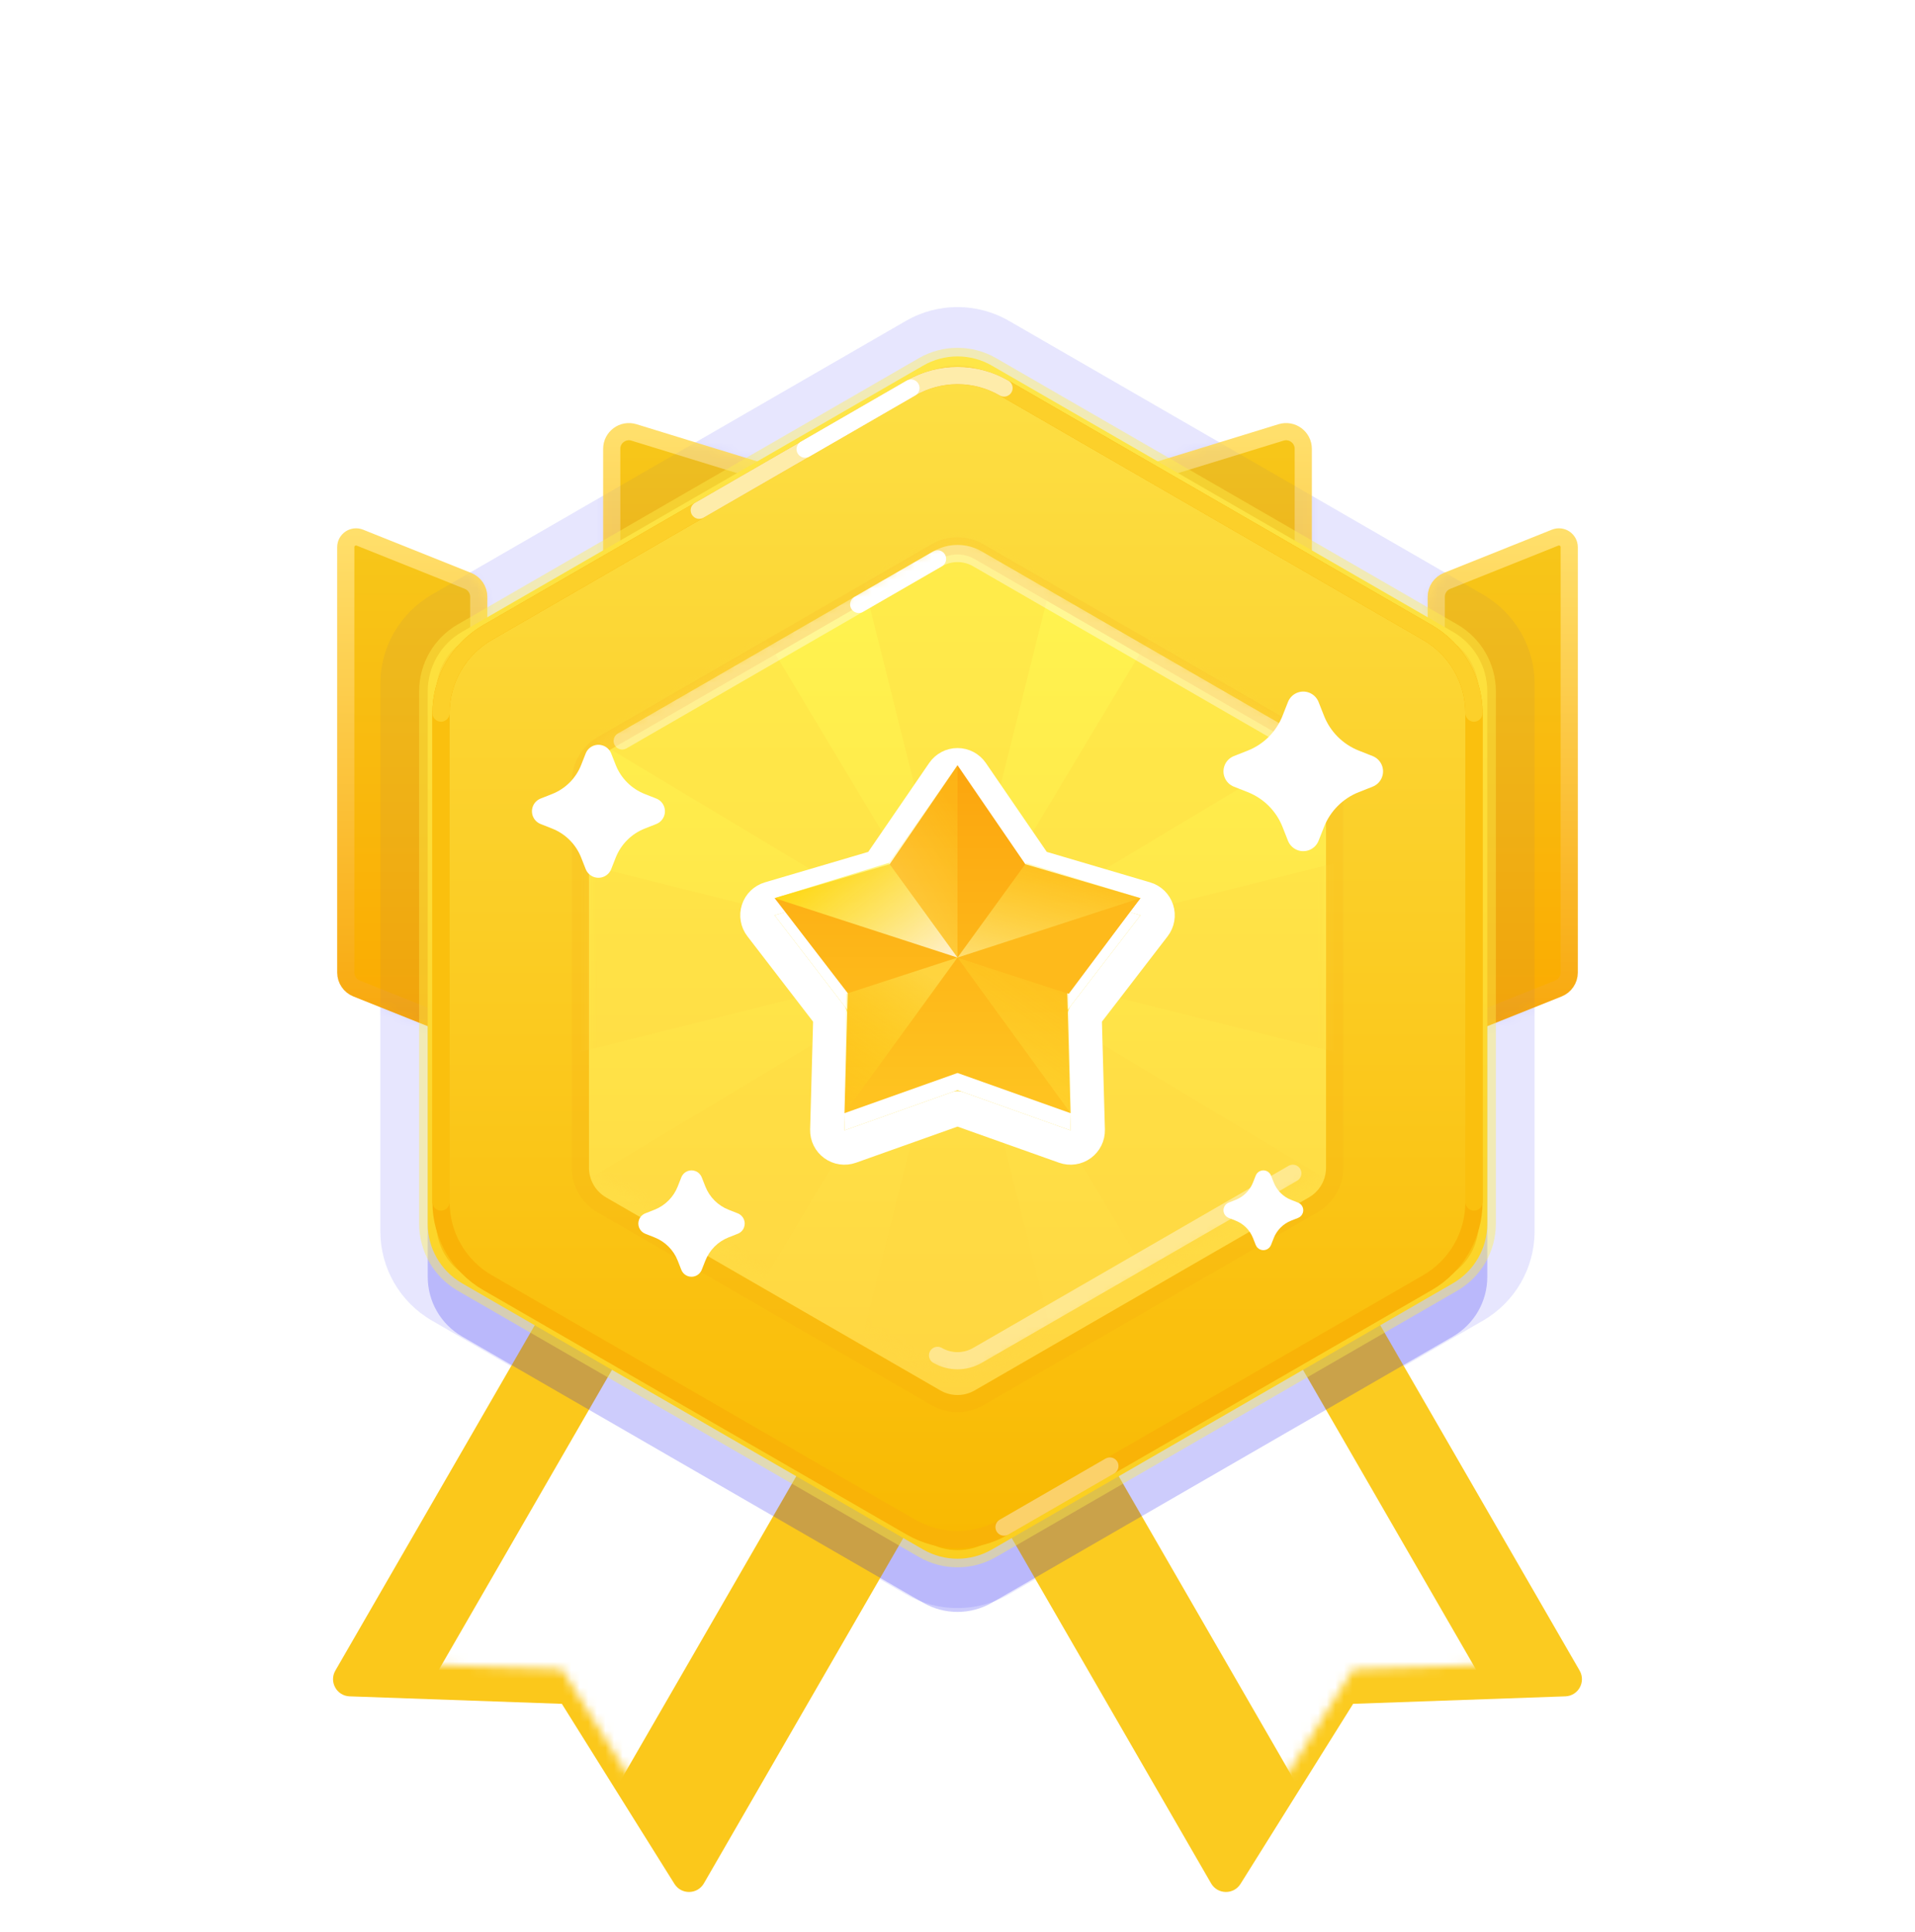 <svg width="223" height="225" viewBox="0 0 223 225" fill="none" xmlns="http://www.w3.org/2000/svg">
<g opacity="0.1">
<path fill-rule="evenodd" clip-rule="evenodd" d="M105.496 37.363C109.209 35.219 113.783 35.219 117.496 37.363L172.701 69.235C176.414 71.379 178.701 75.341 178.701 79.628V143.373C178.701 147.66 176.414 151.622 172.701 153.765L117.496 185.638C113.783 187.782 109.209 187.782 105.496 185.638L50.291 153.765C46.578 151.622 44.291 147.66 44.291 143.373L44.291 79.628C44.291 75.341 46.578 71.379 50.291 69.235L105.496 37.363Z" fill="#0602F3" style="mix-blend-mode:multiply"/>
</g>
<g filter="url(#filter0_d_199_1109)">
<path fill-rule="evenodd" clip-rule="evenodd" d="M90.041 102.208L132.957 126.986L81.968 215.302C81.214 216.608 79.34 216.641 78.54 215.362L65.428 194.395L40.713 193.523C39.206 193.469 38.298 191.83 39.052 190.524L90.041 102.208Z" fill="#FBC81B"/>
</g>
<mask id="mask0_199_1109" style="mask-type:luminance" maskUnits="userSpaceOnUse" x="38" y="102" width="95" height="115">
<path fill-rule="evenodd" clip-rule="evenodd" d="M90.041 102.208L132.957 126.986L81.968 215.302C81.214 216.608 79.34 216.641 78.54 215.362L65.428 194.395L40.713 193.523C39.206 193.469 38.298 191.83 39.052 190.524L90.041 102.208Z" fill="white"/>
</mask>
<g mask="url(#mask0_199_1109)">
<path fill-rule="evenodd" clip-rule="evenodd" d="M75.992 151.319L97.45 163.708L69.575 211.989L48.117 199.6L75.992 151.319Z" fill="white"/>
</g>
<g filter="url(#filter1_d_199_1109)">
<path fill-rule="evenodd" clip-rule="evenodd" d="M132.957 102.208L90.041 126.986L141.03 215.302C141.784 216.608 143.658 216.641 144.458 215.362L157.57 194.395L182.285 193.523C183.792 193.469 184.7 191.83 183.946 190.524L132.957 102.208Z" fill="#FBCB20"/>
</g>
<mask id="mask1_199_1109" style="mask-type:luminance" maskUnits="userSpaceOnUse" x="90" y="102" width="95" height="115">
<path fill-rule="evenodd" clip-rule="evenodd" d="M132.957 102.208L90.041 126.986L141.03 215.302C141.784 216.608 143.658 216.641 144.458 215.362L157.57 194.395L182.285 193.523C183.792 193.469 184.7 191.83 183.946 190.524L132.957 102.208Z" fill="white"/>
</mask>
<g mask="url(#mask1_199_1109)">
<path fill-rule="evenodd" clip-rule="evenodd" d="M147.006 151.319L125.548 163.708L153.423 211.989L174.881 199.6L147.006 151.319Z" fill="white"/>
</g>
<path style="mix-blend-mode:multiply" opacity="0.2" fill-rule="evenodd" clip-rule="evenodd" d="M107.501 48.768C109.976 47.339 113.026 47.339 115.501 48.768L169.193 79.767C171.668 81.196 173.193 83.837 173.193 86.695V148.694C173.193 151.552 171.668 154.193 169.193 155.622L115.501 186.621C113.026 188.05 109.976 188.05 107.501 186.621L53.809 155.622C51.333 154.193 49.809 151.552 49.809 148.694L49.809 86.695C49.809 83.837 51.333 81.196 53.809 79.767L107.501 48.768Z" fill="#0602F3"/>
<path fill-rule="evenodd" clip-rule="evenodd" d="M167.25 69.493C167.25 68.675 167.748 67.94 168.507 67.636L181.091 62.603C181.879 62.287 182.736 62.868 182.736 63.717V113.243C182.736 114.061 182.238 114.796 181.479 115.1L167.25 120.792V69.493Z" fill="url(#paint0_linear_199_1109)" stroke="url(#paint1_linear_199_1109)" stroke-width="2" stroke-linecap="round" stroke-linejoin="round"/>
<mask id="mask2_199_1109" style="mask-type:luminance" maskUnits="userSpaceOnUse" x="166" y="62" width="18" height="58">
<path fill-rule="evenodd" clip-rule="evenodd" d="M167.25 70.847C167.25 69.211 168.246 67.74 169.765 67.133L177.251 64.139C179.878 63.088 182.736 65.023 182.736 67.853V111.889C182.736 113.525 181.741 114.995 180.222 115.603L172.736 118.597C170.108 119.648 167.25 117.713 167.25 114.883V70.847Z" fill="white" stroke="white" stroke-width="2"/>
</mask>
<g mask="url(#mask2_199_1109)">
<g opacity="0.04">
<path fill-rule="evenodd" clip-rule="evenodd" d="M117.496 37.363C113.783 35.219 109.209 35.219 105.496 37.363L50.291 69.235C46.578 71.379 44.291 75.341 44.291 79.628V143.373C44.291 147.66 46.578 151.622 50.291 153.765L105.496 185.638C109.209 187.782 113.783 187.782 117.496 185.638L172.701 153.765C176.414 151.622 178.701 147.66 178.701 143.373L178.701 79.628C178.701 75.341 176.414 71.379 172.701 69.235L117.496 37.363Z" fill="#0602F3" style="mix-blend-mode:multiply"/>
</g>
</g>
<path fill-rule="evenodd" clip-rule="evenodd" d="M55.75 69.493C55.75 68.675 55.252 67.94 54.493 67.636L41.909 62.603C41.121 62.287 40.264 62.868 40.264 63.717V113.243C40.264 114.061 40.762 114.796 41.521 115.1L55.75 120.792V69.493Z" fill="url(#paint2_linear_199_1109)" stroke="url(#paint3_linear_199_1109)" stroke-width="2" stroke-linecap="round" stroke-linejoin="round"/>
<mask id="mask3_199_1109" style="mask-type:luminance" maskUnits="userSpaceOnUse" x="39" y="62" width="18" height="58">
<path fill-rule="evenodd" clip-rule="evenodd" d="M55.75 70.847C55.75 69.211 54.754 67.74 53.235 67.133L45.749 64.139C43.122 63.088 40.264 65.023 40.264 67.853V111.889C40.264 113.525 41.26 114.995 42.778 115.603L50.264 118.597C52.892 119.648 55.75 117.713 55.75 114.883V70.847Z" fill="white" stroke="white" stroke-width="2"/>
</mask>
<g mask="url(#mask3_199_1109)">
<g opacity="0.04">
<path fill-rule="evenodd" clip-rule="evenodd" d="M105.496 37.363C109.209 35.219 113.783 35.219 117.496 37.363L172.701 69.235C176.414 71.379 178.701 75.341 178.701 79.628V143.373C178.701 147.66 176.414 151.622 172.701 153.765L117.496 185.638C113.783 187.782 109.209 187.782 105.496 185.638L50.291 153.765C46.578 151.622 44.291 147.66 44.291 143.373L44.291 79.628C44.291 75.341 46.578 71.379 50.291 69.235L105.496 37.363Z" fill="#0602F3" style="mix-blend-mode:multiply"/>
</g>
</g>
<path fill-rule="evenodd" clip-rule="evenodd" d="M151.764 52.264C151.764 50.918 150.462 49.956 149.176 50.352L111.5 61.945L73.825 50.352C72.538 49.956 71.236 50.918 71.236 52.264V100.209C71.236 101.313 72.132 102.209 73.236 102.209H149.764C150.869 102.209 151.764 101.313 151.764 100.209V52.264Z" fill="url(#paint4_linear_199_1109)" stroke="url(#paint5_linear_199_1109)" stroke-width="2" stroke-linecap="round" stroke-linejoin="round"/>
<mask id="mask4_199_1109" style="mask-type:luminance" maskUnits="userSpaceOnUse" x="70" y="49" width="83" height="27">
<path fill-rule="evenodd" clip-rule="evenodd" d="M151.764 52.264C151.764 50.918 150.462 49.956 149.176 50.352L111.5 61.945L73.825 50.352C72.538 49.956 71.236 50.918 71.236 52.264V72.333C71.236 73.438 72.132 74.333 73.236 74.333H149.764C150.869 74.333 151.764 73.438 151.764 72.333V52.264Z" fill="white" stroke="white" stroke-width="2" stroke-linecap="round" stroke-linejoin="round"/>
</mask>
<g mask="url(#mask4_199_1109)">
<g opacity="0.04">
<path fill-rule="evenodd" clip-rule="evenodd" d="M105.496 37.363C109.209 35.219 113.783 35.219 117.496 37.363L172.701 69.235C176.414 71.379 178.701 75.341 178.701 79.628V143.373C178.701 147.66 176.414 151.622 172.701 153.765L117.496 185.638C113.783 187.782 109.209 187.782 105.496 185.638L50.291 153.765C46.578 151.622 44.291 147.66 44.291 143.373L44.291 79.628C44.291 75.341 46.578 71.379 50.291 69.235L105.496 37.363Z" fill="#0602F3" style="mix-blend-mode:multiply"/>
</g>
</g>
<path fill-rule="evenodd" clip-rule="evenodd" d="M107.5 42.573C109.975 41.144 113.025 41.144 115.5 42.573L169.192 73.572C171.667 75.001 173.192 77.642 173.192 80.501V142.499C173.192 145.357 171.667 147.998 169.192 149.427L115.5 180.426C113.025 181.856 109.975 181.856 107.5 180.426L53.807 149.427C51.332 147.998 49.807 145.357 49.807 142.499V80.501C49.807 77.642 51.332 75.001 53.807 73.572L107.5 42.573Z" fill="url(#paint6_linear_199_1109)" stroke="#FFF04D" stroke-opacity="0.4" stroke-width="2"/>
<path d="M116.919 45.182C113.565 43.245 109.433 43.245 106.079 45.182L56.776 73.647C53.422 75.584 51.355 79.162 51.355 83.035L51.355 139.966C51.355 143.839 53.422 147.417 56.776 149.354L106.079 177.819C109.433 179.755 113.565 179.755 116.919 177.819L166.223 149.354C169.577 147.417 171.643 143.839 171.643 139.966V83.035C171.643 79.162 169.577 75.584 166.223 73.647L116.919 45.182Z" stroke="#F9B307" stroke-width="2"/>
<path opacity="0.4" d="M116.92 177.818C122.718 174.471 126.827 172.099 129.246 170.702" stroke="white" stroke-width="2" stroke-linecap="round"/>
<path d="M171.643 139.966V83.035C171.643 79.162 169.577 75.584 166.223 73.647L116.919 45.182C113.565 43.245 109.433 43.245 106.079 45.182L56.776 73.647C53.422 75.584 51.355 79.162 51.355 83.035L51.355 139.966" stroke="#FAC00E" stroke-width="2" stroke-linecap="round"/>
<path opacity="0.6" d="M171.643 83.035C171.643 79.162 169.577 75.584 166.223 73.647L116.919 45.182C113.565 43.245 109.433 43.245 106.079 45.182L56.776 73.647C53.422 75.584 51.355 79.162 51.355 83.035" stroke="#FDDB3D" stroke-width="2" stroke-linecap="round"/>
<path opacity="0.6" d="M116.92 45.182C113.566 43.245 109.433 43.245 106.079 45.182C106.079 45.182 89.645 54.67 81.428 59.414" stroke="white" stroke-width="2" stroke-linecap="round"/>
<path d="M106.08 45.182C106.08 45.182 97.382 50.203 93.754 52.298" stroke="white" stroke-width="2" stroke-linecap="round"/>
<g filter="url(#filter2_d_199_1109)">
<path fill-rule="evenodd" clip-rule="evenodd" d="M109.501 63.099C110.738 62.385 112.263 62.385 113.501 63.099L152.417 85.567C153.655 86.282 154.417 87.603 154.417 89.031V133.968C154.417 135.397 153.655 136.718 152.417 137.432L113.501 159.901C112.263 160.615 110.738 160.615 109.501 159.901L70.585 137.432C69.347 136.718 68.585 135.397 68.585 133.968V89.031C68.585 87.603 69.347 86.282 70.585 85.567L109.501 63.099Z" fill="url(#paint7_linear_199_1109)"/>
<path d="M152.917 84.701L114.001 62.233C112.454 61.34 110.548 61.34 109.001 62.233L70.085 84.701C68.537 85.595 67.585 87.245 67.585 89.031V133.968C67.585 135.755 68.537 137.405 70.085 138.298L109.001 160.767C110.548 161.66 112.454 161.66 114.001 160.767L152.917 138.298C154.464 137.405 155.417 135.755 155.417 133.968V89.031C155.417 87.245 154.464 85.595 152.917 84.701Z" stroke="#F5900D" stroke-opacity="0.1" stroke-width="2" style="mix-blend-mode:multiply"/>
</g>
<mask id="mask5_199_1109" style="mask-type:luminance" maskUnits="userSpaceOnUse" x="68" y="62" width="87" height="99">
<path fill-rule="evenodd" clip-rule="evenodd" d="M109.501 63.099C110.738 62.385 112.263 62.385 113.501 63.099L152.417 85.567C153.655 86.282 154.417 87.603 154.417 89.031V133.968C154.417 135.397 153.655 136.718 152.417 137.432L113.501 159.901C112.263 160.615 110.738 160.615 109.501 159.901L70.585 137.432C69.347 136.718 68.585 135.397 68.585 133.968V89.031C68.585 87.603 69.347 86.282 70.585 85.567L109.501 63.099Z" fill="white"/>
</mask>
<g mask="url(#mask5_199_1109)">
<g style="mix-blend-mode:multiply" opacity="0.3">
<path fill-rule="evenodd" clip-rule="evenodd" d="M111.501 111.5L61.945 123.889V99.111L111.501 111.5ZM111.501 111.5L123.89 61.944H99.112L111.501 111.5ZM111.501 111.5L161.056 99.111V123.889L111.501 111.5ZM111.501 111.5L137.782 67.699L155.302 85.219L111.501 111.5ZM111.501 111.5L137.782 155.301L155.302 137.781L111.501 111.5ZM111.501 111.5L99.112 161.055H123.89L111.501 111.5ZM111.501 111.5L85.22 155.301L67.7 137.781L111.501 111.5Z" fill="#FFD640"/>
<path d="M85.22 67.699L67.7 85.219L111.501 111.5L85.22 67.699Z" fill="#FFD640"/>
</g>
<path opacity="0.4" d="M150.545 86.275L113.823 65.074C112.385 64.244 110.614 64.244 109.177 65.074C104.858 67.567 101.798 69.334 99.996 70.374C96.247 72.538 93.187 74.305 90.816 75.674C86.736 78.03 80.615 81.564 72.455 86.275" stroke="white" stroke-width="2" stroke-linecap="round"/>
<path opacity="0.4" d="M150.546 136.619L113.824 157.82C112.386 158.65 110.615 158.65 109.178 157.82" stroke="white" stroke-width="2" stroke-linecap="round"/>
<path d="M109.177 65.074C104.858 67.568 101.798 69.335 99.996 70.375" stroke="white" stroke-width="2" stroke-linecap="round"/>
</g>
<g filter="url(#filter3_d_199_1109)">
<path d="M103.603 100.628L111.501 89.103L119.4 100.628L132.801 104.579L124.281 115.652L124.666 129.619L111.501 124.938L98.337 129.619L98.721 115.652L90.201 104.579L103.603 100.628Z" fill="white"/>
<path d="M113.151 87.973C112.778 87.429 112.161 87.103 111.501 87.103C110.842 87.103 110.224 87.429 109.852 87.973L102.355 98.911L89.636 102.661C89.003 102.847 88.503 103.334 88.299 103.961C88.095 104.588 88.214 105.276 88.616 105.799L96.702 116.308L96.338 129.564C96.32 130.223 96.628 130.849 97.162 131.237C97.695 131.625 98.386 131.724 99.007 131.503L111.501 127.06L123.995 131.503C124.617 131.724 125.307 131.625 125.841 131.237C126.375 130.849 126.683 130.223 126.665 129.564L126.3 116.308L134.387 105.799C134.789 105.276 134.907 104.588 134.704 103.961C134.5 103.334 134 102.847 133.367 102.661L120.648 98.911L113.151 87.973Z" stroke="white" stroke-width="4" stroke-linejoin="round"/>
</g>
<path d="M103.603 100.628L111.501 89.103L119.4 100.628L132.801 104.579L124.281 115.652L124.666 129.619L111.501 124.938L98.337 129.619L98.721 115.652L90.201 104.579L103.603 100.628Z" fill="url(#paint8_linear_199_1109)"/>
<path opacity="0.4" d="M111.5 111.5V89.103L103.496 100.47L111.5 111.5Z" fill="url(#paint9_linear_199_1109)"/>
<path opacity="0.8" d="M111.501 111.501L103.498 100.471L90.201 104.58L111.501 111.501Z" fill="url(#paint10_linear_199_1109)"/>
<path opacity="0.5" d="M111.5 111.5L98.541 115.716L98.336 129.619L111.5 111.5Z" fill="url(#paint11_linear_199_1109)"/>
<path opacity="0.4" d="M124.664 129.619L124.459 115.716L111.5 111.5L124.664 129.619Z" fill="url(#paint12_linear_199_1109)"/>
<path d="M124.459 115.716L132.8 104.579L111.5 111.5L124.459 115.716Z" fill="#FEBA1B"/>
<path opacity="0.6" d="M132.8 104.58L119.504 100.471L111.5 111.501L132.8 104.58Z" fill="url(#paint13_linear_199_1109)"/>
<g filter="url(#filter4_d_199_1109)">
<path fill-rule="evenodd" clip-rule="evenodd" d="M145.294 92.235L143.685 91.6C142.702 91.212 142.219 90.1 142.607 89.117C142.801 88.623 143.192 88.232 143.685 88.038L145.294 87.403C147.149 86.672 148.617 85.204 149.349 83.349L149.983 81.74C150.371 80.756 151.483 80.273 152.467 80.661C152.96 80.856 153.351 81.247 153.546 81.74L154.18 83.349C154.912 85.204 156.38 86.672 158.235 87.403L159.843 88.038C160.827 88.426 161.31 89.538 160.922 90.522C160.727 91.015 160.337 91.406 159.843 91.6L158.235 92.235C156.38 92.966 154.912 94.434 154.18 96.289L153.546 97.898C153.158 98.882 152.046 99.365 151.062 98.977C150.568 98.782 150.178 98.391 149.983 97.898L149.349 96.289C148.617 94.434 147.149 92.966 145.294 92.235Z" fill="white"/>
</g>
<g filter="url(#filter5_d_199_1109)">
<path fill-rule="evenodd" clip-rule="evenodd" d="M76.215 144.082L75.142 143.659C74.487 143.401 74.165 142.659 74.423 142.003C74.553 141.674 74.814 141.414 75.142 141.284L76.215 140.861C77.451 140.374 78.43 139.395 78.918 138.158L79.341 137.086C79.6 136.43 80.341 136.108 80.997 136.367C81.326 136.496 81.586 136.757 81.716 137.086L82.139 138.158C82.627 139.395 83.605 140.374 84.842 140.861L85.914 141.284C86.57 141.543 86.892 142.284 86.633 142.94C86.504 143.269 86.243 143.53 85.914 143.659L84.842 144.082C83.605 144.57 82.627 145.549 82.139 146.785L81.716 147.858C81.457 148.514 80.716 148.836 80.06 148.577C79.731 148.447 79.471 148.187 79.341 147.858L78.918 146.785C78.43 145.549 77.451 144.57 76.215 144.082Z" fill="white"/>
</g>
<g filter="url(#filter6_d_199_1109)">
<path fill-rule="evenodd" clip-rule="evenodd" d="M64.296 96.479L62.956 95.95C62.136 95.627 61.734 94.7 62.057 93.88C62.219 93.469 62.545 93.144 62.956 92.981L64.296 92.453C65.842 91.843 67.066 90.62 67.675 89.074L68.204 87.733C68.527 86.913 69.454 86.511 70.274 86.834C70.685 86.996 71.01 87.322 71.173 87.733L71.701 89.074C72.311 90.62 73.535 91.843 75.08 92.453L76.421 92.981C77.241 93.305 77.643 94.231 77.32 95.051C77.157 95.462 76.832 95.788 76.421 95.95L75.08 96.479C73.535 97.088 72.311 98.312 71.701 99.858L71.173 101.198C70.849 102.018 69.923 102.42 69.103 102.097C68.692 101.935 68.366 101.609 68.204 101.198L67.675 99.858C67.066 98.312 65.842 97.088 64.296 96.479Z" fill="white"/>
</g>
<g filter="url(#filter7_d_199_1109)">
<path fill-rule="evenodd" clip-rule="evenodd" d="M143.883 142.131L143.079 141.814C142.587 141.62 142.346 141.064 142.54 140.572C142.637 140.325 142.832 140.13 143.079 140.033L143.883 139.715C144.811 139.35 145.545 138.615 145.911 137.688L146.228 136.884C146.422 136.392 146.978 136.15 147.47 136.344C147.716 136.442 147.912 136.637 148.009 136.884L148.326 137.688C148.692 138.615 149.426 139.35 150.354 139.715L151.158 140.033C151.65 140.227 151.891 140.783 151.697 141.274C151.6 141.521 151.405 141.716 151.158 141.814L150.354 142.131C149.426 142.497 148.692 143.231 148.326 144.158L148.009 144.963C147.815 145.455 147.259 145.696 146.767 145.502C146.52 145.405 146.325 145.209 146.228 144.963L145.911 144.158C145.545 143.231 144.811 142.497 143.883 142.131Z" fill="white"/>
</g>
<defs>
<filter id="filter0_d_199_1109" x="34.781" y="102.208" width="102.176" height="122.094" filterUnits="userSpaceOnUse" color-interpolation-filters="sRGB">
<feFlood flood-opacity="0" result="BackgroundImageFix"/>
<feColorMatrix in="SourceAlpha" type="matrix" values="0 0 0 0 0 0 0 0 0 0 0 0 0 0 0 0 0 0 127 0" result="hardAlpha"/>
<feOffset dy="4"/>
<feGaussianBlur stdDeviation="2"/>
<feColorMatrix type="matrix" values="0 0 0 0 0.401 0 0 0 0 0.333 0 0 0 0 0.82 0 0 0 0.2 0"/>
<feBlend mode="darken" in2="BackgroundImageFix" result="effect1_dropShadow_199_1109"/>
<feBlend mode="normal" in="SourceGraphic" in2="effect1_dropShadow_199_1109" result="shape"/>
</filter>
<filter id="filter1_d_199_1109" x="86.041" y="102.208" width="102.176" height="122.094" filterUnits="userSpaceOnUse" color-interpolation-filters="sRGB">
<feFlood flood-opacity="0" result="BackgroundImageFix"/>
<feColorMatrix in="SourceAlpha" type="matrix" values="0 0 0 0 0 0 0 0 0 0 0 0 0 0 0 0 0 0 127 0" result="hardAlpha"/>
<feOffset dy="4"/>
<feGaussianBlur stdDeviation="2"/>
<feColorMatrix type="matrix" values="0 0 0 0 0.401 0 0 0 0 0.333 0 0 0 0 0.82 0 0 0 0.2 0"/>
<feBlend mode="darken" in2="BackgroundImageFix" result="effect1_dropShadow_199_1109"/>
<feBlend mode="normal" in="SourceGraphic" in2="effect1_dropShadow_199_1109" result="shape"/>
</filter>
<filter id="filter2_d_199_1109" x="62.585" y="58.563" width="97.832" height="109.874" filterUnits="userSpaceOnUse" color-interpolation-filters="sRGB">
<feFlood flood-opacity="0" result="BackgroundImageFix"/>
<feColorMatrix in="SourceAlpha" type="matrix" values="0 0 0 0 0 0 0 0 0 0 0 0 0 0 0 0 0 0 127 0" result="hardAlpha"/>
<feOffset dy="2"/>
<feGaussianBlur stdDeviation="2"/>
<feColorMatrix type="matrix" values="0 0 0 0 0.928 0 0 0 0 0.666 0 0 0 0 0.054 0 0 0 0.4 0"/>
<feBlend mode="normal" in2="BackgroundImageFix" result="effect1_dropShadow_199_1109"/>
<feBlend mode="normal" in="SourceGraphic" in2="effect1_dropShadow_199_1109" result="shape"/>
</filter>
<filter id="filter3_d_199_1109" x="82.201" y="83.103" width="58.601" height="56.515" filterUnits="userSpaceOnUse" color-interpolation-filters="sRGB">
<feFlood flood-opacity="0" result="BackgroundImageFix"/>
<feColorMatrix in="SourceAlpha" type="matrix" values="0 0 0 0 0 0 0 0 0 0 0 0 0 0 0 0 0 0 127 0" result="hardAlpha"/>
<feOffset dy="2"/>
<feGaussianBlur stdDeviation="2"/>
<feColorMatrix type="matrix" values="0 0 0 0 0.996 0 0 0 0 0.733 0 0 0 0 0.106 0 0 0 1 0"/>
<feBlend mode="normal" in2="BackgroundImageFix" result="effect1_dropShadow_199_1109"/>
<feBlend mode="normal" in="SourceGraphic" in2="effect1_dropShadow_199_1109" result="shape"/>
</filter>
<filter id="filter4_d_199_1109" x="138.473" y="76.527" width="26.583" height="26.584" filterUnits="userSpaceOnUse" color-interpolation-filters="sRGB">
<feFlood flood-opacity="0" result="BackgroundImageFix"/>
<feColorMatrix in="SourceAlpha" type="matrix" values="0 0 0 0 0 0 0 0 0 0 0 0 0 0 0 0 0 0 127 0" result="hardAlpha"/>
<feOffset/>
<feGaussianBlur stdDeviation="2"/>
<feColorMatrix type="matrix" values="0 0 0 0 1 0 0 0 0 0.949 0 0 0 0 0.306 0 0 0 1 0"/>
<feBlend mode="normal" in2="BackgroundImageFix" result="effect1_dropShadow_199_1109"/>
<feBlend mode="normal" in="SourceGraphic" in2="effect1_dropShadow_199_1109" result="shape"/>
</filter>
<filter id="filter5_d_199_1109" x="70.334" y="132.277" width="20.389" height="20.389" filterUnits="userSpaceOnUse" color-interpolation-filters="sRGB">
<feFlood flood-opacity="0" result="BackgroundImageFix"/>
<feColorMatrix in="SourceAlpha" type="matrix" values="0 0 0 0 0 0 0 0 0 0 0 0 0 0 0 0 0 0 127 0" result="hardAlpha"/>
<feOffset/>
<feGaussianBlur stdDeviation="2"/>
<feColorMatrix type="matrix" values="0 0 0 0 1 0 0 0 0 0.949 0 0 0 0 0.306 0 0 0 1 0"/>
<feBlend mode="normal" in2="BackgroundImageFix" result="effect1_dropShadow_199_1109"/>
<feBlend mode="normal" in="SourceGraphic" in2="effect1_dropShadow_199_1109" result="shape"/>
</filter>
<filter id="filter6_d_199_1109" x="57.945" y="82.723" width="23.486" height="23.486" filterUnits="userSpaceOnUse" color-interpolation-filters="sRGB">
<feFlood flood-opacity="0" result="BackgroundImageFix"/>
<feColorMatrix in="SourceAlpha" type="matrix" values="0 0 0 0 0 0 0 0 0 0 0 0 0 0 0 0 0 0 127 0" result="hardAlpha"/>
<feOffset/>
<feGaussianBlur stdDeviation="2"/>
<feColorMatrix type="matrix" values="0 0 0 0 1 0 0 0 0 0.949 0 0 0 0 0.306 0 0 0 1 0"/>
<feBlend mode="normal" in2="BackgroundImageFix" result="effect1_dropShadow_199_1109"/>
<feBlend mode="normal" in="SourceGraphic" in2="effect1_dropShadow_199_1109" result="shape"/>
</filter>
<filter id="filter7_d_199_1109" x="138.473" y="132.277" width="17.292" height="17.291" filterUnits="userSpaceOnUse" color-interpolation-filters="sRGB">
<feFlood flood-opacity="0" result="BackgroundImageFix"/>
<feColorMatrix in="SourceAlpha" type="matrix" values="0 0 0 0 0 0 0 0 0 0 0 0 0 0 0 0 0 0 127 0" result="hardAlpha"/>
<feOffset/>
<feGaussianBlur stdDeviation="2"/>
<feColorMatrix type="matrix" values="0 0 0 0 1 0 0 0 0 0.949 0 0 0 0 0.306 0 0 0 1 0"/>
<feBlend mode="normal" in2="BackgroundImageFix" result="effect1_dropShadow_199_1109"/>
<feBlend mode="normal" in="SourceGraphic" in2="effect1_dropShadow_199_1109" result="shape"/>
</filter>
<linearGradient id="paint0_linear_199_1109" x1="182.736" y1="61.944" x2="182.736" y2="120.792" gradientUnits="userSpaceOnUse">
<stop stop-color="#F7C71A"/>
<stop offset="1" stop-color="#FBAA00"/>
</linearGradient>
<linearGradient id="paint1_linear_199_1109" x1="182.736" y1="61.944" x2="182.736" y2="120.792" gradientUnits="userSpaceOnUse">
<stop stop-color="#FFDF6B"/>
<stop offset="1" stop-color="#F8A60A"/>
</linearGradient>
<linearGradient id="paint2_linear_199_1109" x1="40.264" y1="61.944" x2="40.264" y2="120.792" gradientUnits="userSpaceOnUse">
<stop stop-color="#F7C71A"/>
<stop offset="1" stop-color="#FBAA00"/>
</linearGradient>
<linearGradient id="paint3_linear_199_1109" x1="40.264" y1="61.944" x2="40.264" y2="120.792" gradientUnits="userSpaceOnUse">
<stop stop-color="#FFDF6B"/>
<stop offset="1" stop-color="#F8A60A"/>
</linearGradient>
<linearGradient id="paint4_linear_199_1109" x1="71.236" y1="50.651" x2="71.236" y2="102.209" gradientUnits="userSpaceOnUse">
<stop stop-color="#F7C71A"/>
<stop offset="1" stop-color="#FBAA00"/>
</linearGradient>
<linearGradient id="paint5_linear_199_1109" x1="71.236" y1="50.651" x2="71.236" y2="102.209" gradientUnits="userSpaceOnUse">
<stop stop-color="#FFDF6B"/>
<stop offset="1" stop-color="#F8A60A"/>
</linearGradient>
<linearGradient id="paint6_linear_199_1109" x1="40.264" y1="40.264" x2="40.264" y2="182.736" gradientUnits="userSpaceOnUse">
<stop stop-color="#FDE046"/>
<stop offset="1" stop-color="#F9B800"/>
</linearGradient>
<linearGradient id="paint7_linear_199_1109" x1="61.945" y1="61.944" x2="61.945" y2="161.055" gradientUnits="userSpaceOnUse">
<stop stop-color="#FFF550"/>
<stop offset="1" stop-color="#FFD541"/>
</linearGradient>
<linearGradient id="paint8_linear_199_1109" x1="89.105" y1="89.103" x2="89.105" y2="133.896" gradientUnits="userSpaceOnUse">
<stop stop-color="#FCA50E"/>
<stop offset="1" stop-color="#FFC823"/>
</linearGradient>
<linearGradient id="paint9_linear_199_1109" x1="103.496" y1="83.504" x2="90.252" y2="92.97" gradientUnits="userSpaceOnUse">
<stop stop-color="#FFEC36" stop-opacity="0.468"/>
<stop offset="1" stop-color="#FFF7AB"/>
</linearGradient>
<linearGradient id="paint10_linear_199_1109" x1="90.336" y1="103.193" x2="102.817" y2="118.556" gradientUnits="userSpaceOnUse">
<stop stop-color="#FFED08" stop-opacity="0.8"/>
<stop offset="1" stop-color="white"/>
</linearGradient>
<linearGradient id="paint11_linear_199_1109" x1="104.918" y1="134.149" x2="115.495" y2="118.779" gradientUnits="userSpaceOnUse">
<stop stop-color="#FFED08" stop-opacity="0.01"/>
<stop offset="1" stop-color="#FFEF63"/>
</linearGradient>
<linearGradient id="paint12_linear_199_1109" x1="111.5" y1="106.97" x2="100.923" y2="122.34" gradientUnits="userSpaceOnUse">
<stop stop-color="#FFEC36" stop-opacity="0.468"/>
<stop offset="1" stop-color="#FFE94A"/>
</linearGradient>
<linearGradient id="paint13_linear_199_1109" x1="111.5" y1="97.713" x2="108.154" y2="110.634" gradientUnits="userSpaceOnUse">
<stop stop-color="#FFEC36" stop-opacity="0.468"/>
<stop offset="1" stop-color="#FFF7AB"/>
</linearGradient>
</defs>
</svg>
